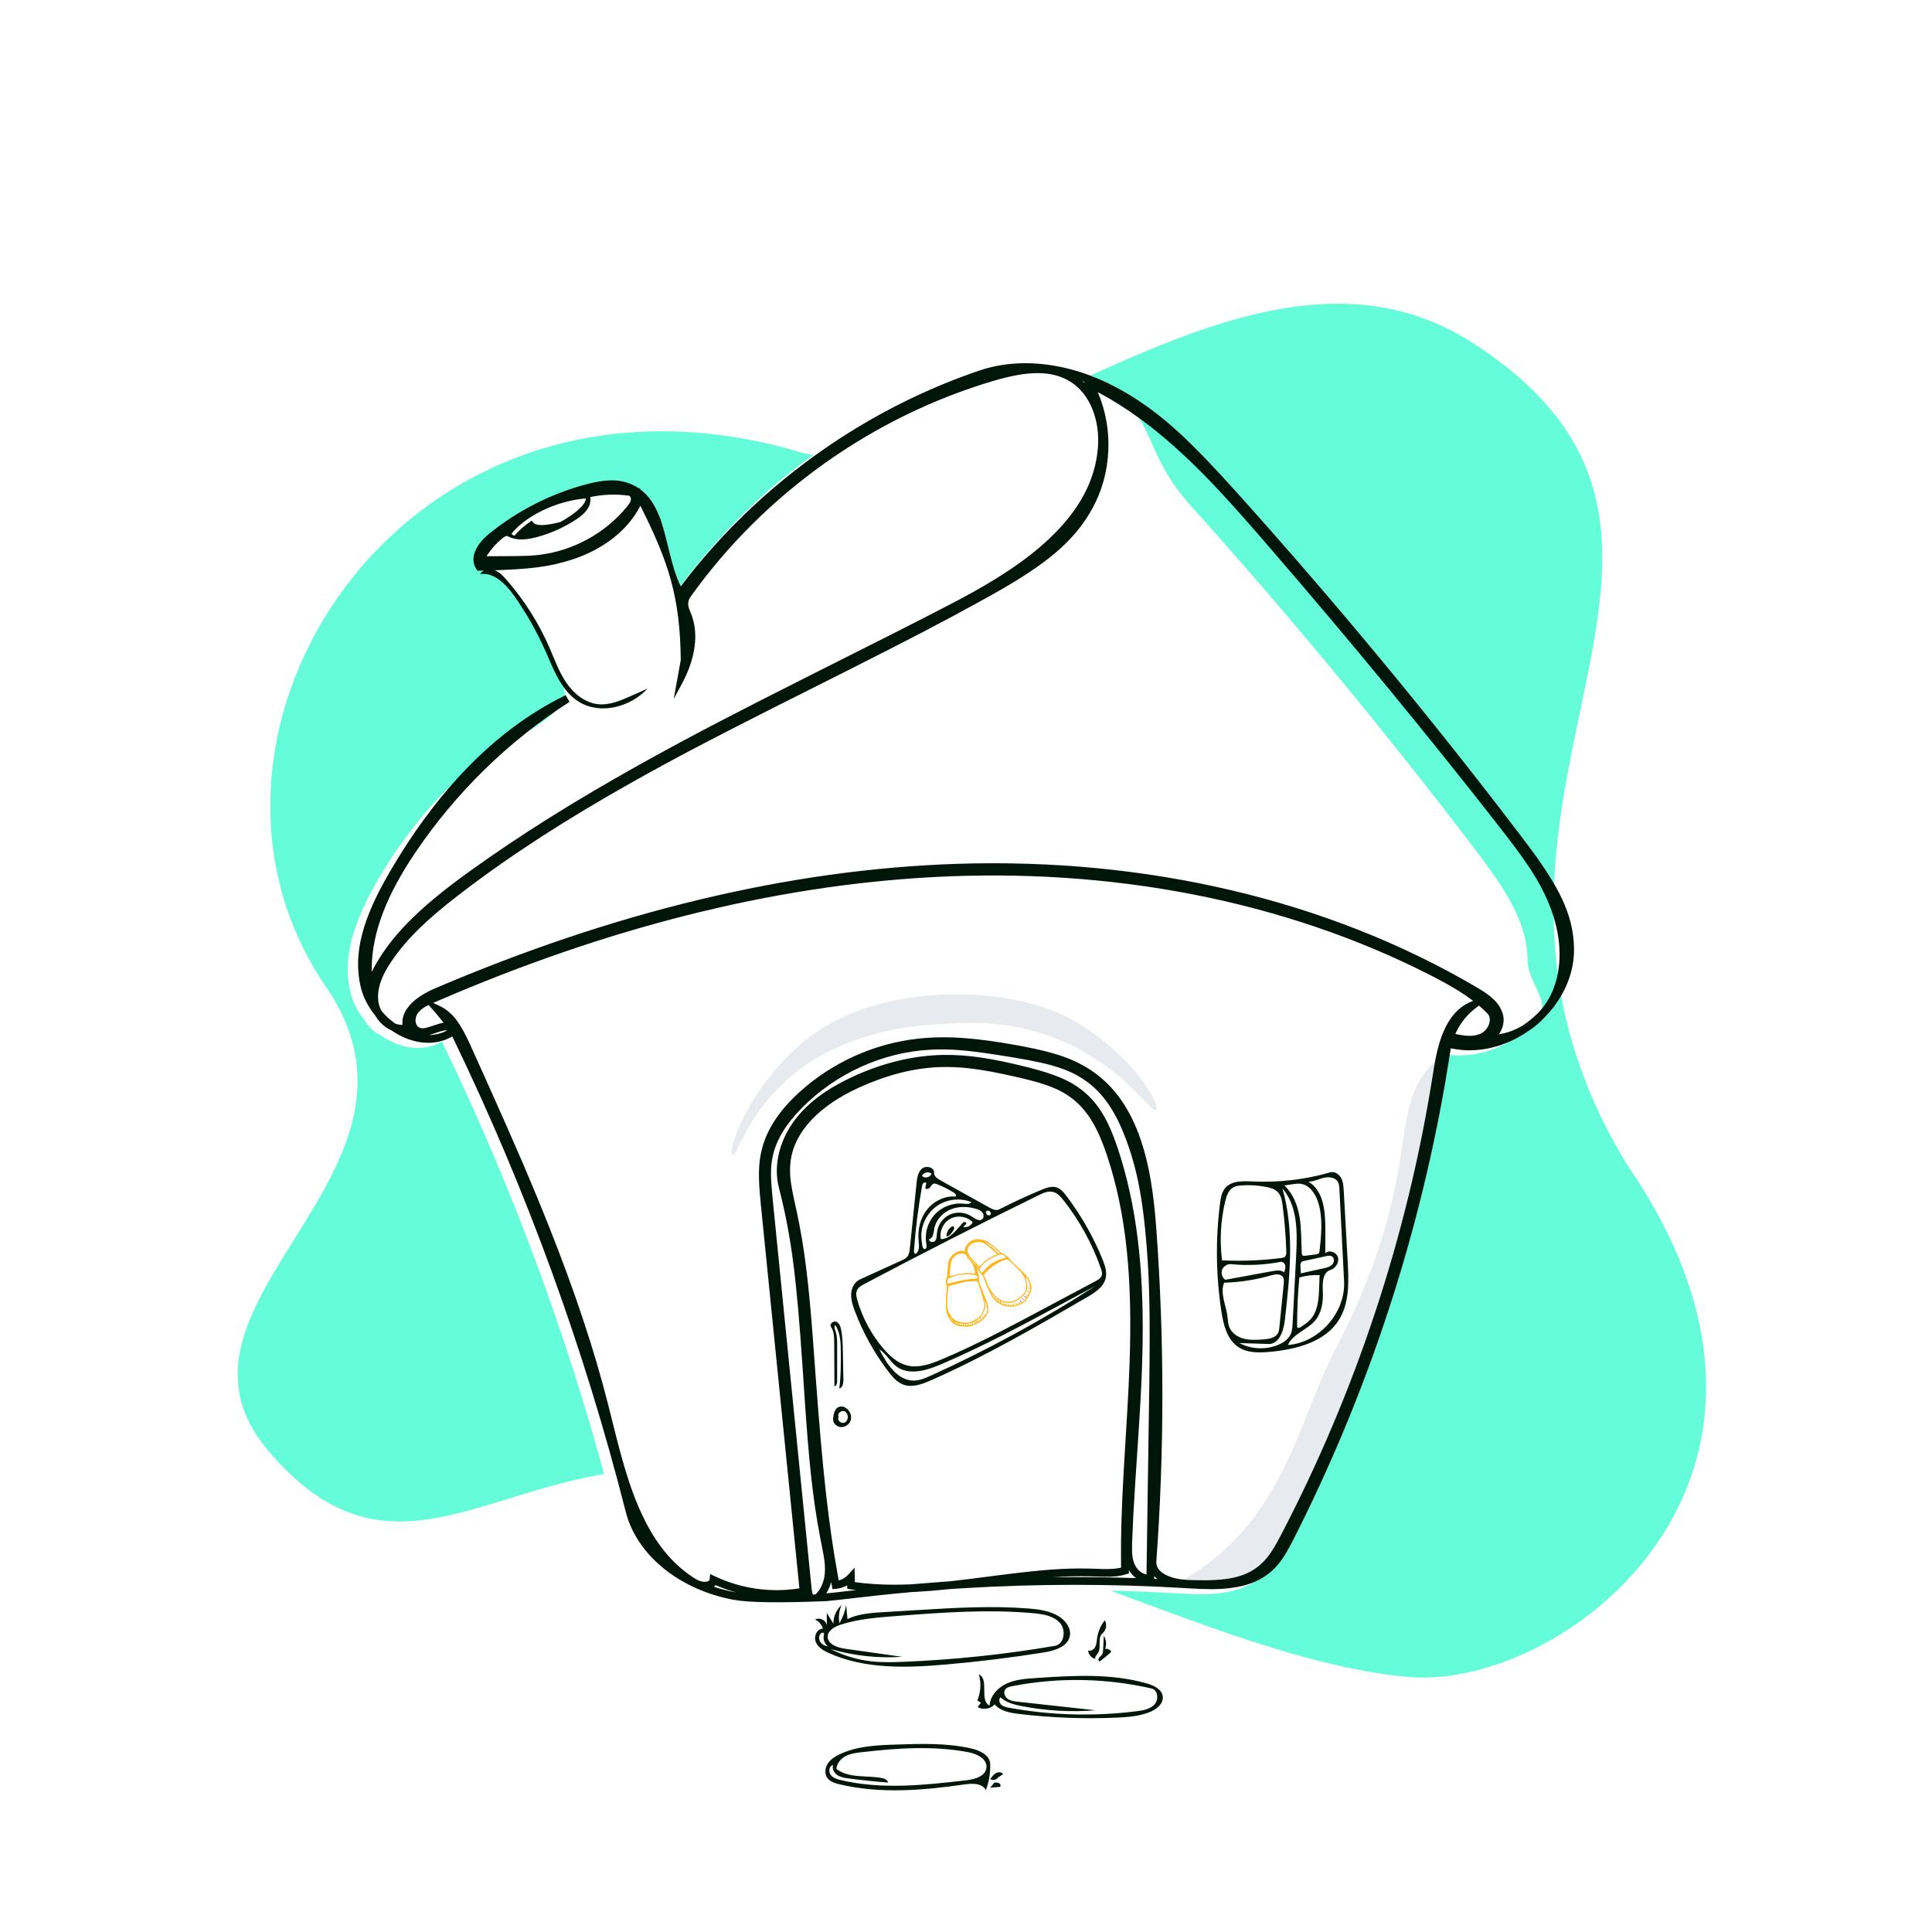 <svg width="750" height="750" viewBox="0 0 750 750" fill="none" xmlns="http://www.w3.org/2000/svg">
<rect width="750" height="750" fill="white"/>
<path d="M546.882 651C606.83 656.233 715.382 574 631.882 452.5C545.465 311.718 693 211 571.5 133C483.43 76.461 377.569 198.621 306.693 174.369C155.5 133 59.824 285.832 126.5 383C176.324 455.609 55.485 505.5 104 563C158 627 200.791 557.815 280 572.299C395 593.328 477.424 644.938 546.882 651Z" fill="#64FCD9"/>
<path d="M432.906 154.369L433.86 154.938L434.804 155.512C448.112 163.694 444.695 176.79 462.186 196.249C500.073 238.396 536.297 282.13 570.748 327.305L573.464 330.875L574.252 331.916C587.074 348.884 592.715 359.789 593.032 372.874C593.266 382.551 603.197 389.053 595.995 396.549L595.606 396.949L595.569 396.983L595.449 397.115C593.736 398.954 591.819 400.588 589.728 401.98L589.167 402.343L588.993 402.466C580.178 408.477 569.798 410.973 560.119 409.129L559.601 409.026L559.18 408.935L559.126 409.306C549.317 473.99 529.321 537.119 500.105 595.658L499.216 597.43L498.304 599.236L497.781 600.261L497.246 601.288C494.535 606.446 492.571 609.297 489.636 611.914C485.532 615.573 480.331 617.613 473.912 618.442C469.368 619.029 465.091 619.024 457.872 618.611L456.605 618.536C427.627 616.778 398.532 616.789 369.537 618.566L366.819 618.738L364.573 618.885L364.245 618.921C359.858 619.387 355.88 619.721 352.073 619.93L351.125 619.979L350.063 620.027L349.869 620.044C345.353 620.446 340.842 620.891 336.336 621.378L328.654 622.247L322.186 622.988L319.34 623.299C318.461 623.392 317.638 623.477 316.835 623.556L313.792 623.838L313.578 624C313.47 624.077 313.361 624.153 313.25 624.227L312.91 624.444L312.556 624.653L311.409 625.274L310.641 624.7L310.42 624.525L310.209 624.338L310.011 624.142L309.502 624.179C298.45 624.946 289.271 624.664 280.612 623.009L279.826 622.854L279.065 622.697C259.444 618.543 243.172 605.666 238.909 588.871C222.848 525.584 200.379 463.924 171.958 405.14L171.571 404.344L171.383 404.456C164.643 408.275 156.174 407.338 148.715 402.498L148.33 402.244L147.939 401.977L147.849 401.939C145.51 400.902 143.432 399.039 141.951 396.698L141.744 396.36L141.597 396.035L141.541 396.059C139.126 393.095 137.339 389.77 136.34 386.308L136.196 385.787L136.064 385.265C132.865 371.98 136.98 358.291 147.053 340.924C149.98 335.877 167.773 306.121 191.634 291.999C217.883 276.464 212.996 277.839 218.634 272.999C223 267.5 205.475 235.929 190 220C174.525 204.071 235.438 187.867 240.174 189.618C241.415 190.077 242.561 190.645 243.62 191.323L244.068 191.62L244.117 191.654L244.237 191.346L244.59 191.994L244.764 192.124C246.907 193.757 248.664 195.896 250.125 198.543L250.395 199.045L250.62 199.481C252.266 202.748 255.472 204.401 257 210.5L258.038 214.72L258.334 215.907L258.624 217.039C259.822 221.644 262 224.901 263.338 227.67L263.5 228L263.582 228.164L263.956 227.669C286.051 198.585 311.522 176.1 344.03 159.466L343.794 159.471C340.201 159.471 349.597 155.238 373.368 146.825L374.717 146.352L376.111 145.873C393.672 139.899 414.464 143.485 432.906 154.369Z" fill="white"/>
<path d="M563.984 406.631L563.466 406.528L563.046 406.437L562.992 406.807C553.183 471.492 533.187 534.621 503.97 593.159L503.082 594.932L502.17 596.738L501.647 597.762C498.65 603.578 496.626 606.63 493.502 609.416C489.398 613.075 484.197 615.114 477.778 615.943C473.233 616.531 470.064 614.682 458.473 613.633C497.907 592.122 504.018 551.453 517.81 525C557.872 448.165 533.012 427.256 563.984 406.631Z" fill="#E7EAEE"/>
<path d="M387.604 689.712C387.089 690.937 385.424 691.402 384.407 690.605C385.025 689.742 385.672 688.853 386.575 688.349C387.478 687.844 388.716 687.842 389.407 688.64C388.874 689.031 388.341 689.423 387.808 689.815L387.604 689.712Z" fill="#00160A"/>
<path d="M387.969 693.681C386.782 693.788 385.595 693.894 384.407 694C384.927 693.338 385.447 692.676 385.966 692.014C386.648 691.984 387.391 691.969 387.941 692.318C388.491 692.667 388.61 693.531 387.995 693.788L387.969 693.681Z" fill="#00160A"/>
<path d="M426.831 645C426.283 644.743 426.316 644.018 426.648 643.559C426.979 643.1 427.511 642.768 427.819 642.296C428.148 641.792 428.186 641.188 428.216 640.608C428.312 638.739 428.409 636.869 428.505 635C429.455 636.541 429.641 638.428 429.006 640.089C429.969 639.944 431.01 640.429 431.407 641.209C429.982 642.561 428.452 643.828 426.831 645Z" fill="#00160A"/>
<path d="M425.283 644C423.741 643.691 422.499 642.266 422.407 640.703C423.468 641.102 424.664 640.316 425.177 639.309C425.69 638.302 425.723 637.132 425.878 636.014C426.23 633.469 427.271 631.022 428.863 629C429.84 630.568 429.464 632.832 428.032 634.003C425.83 635.804 427.804 639.785 426.055 642.026C425.582 642.631 424.823 643.384 425.283 644Z" fill="#00160A"/>
<path d="M251.407 267.293C244.745 274.481 233.081 277.603 224.738 272.444C217.911 268.222 214.961 260.031 211.726 252.702C208.404 245.174 204.317 237.981 199.548 231.27C196.375 226.806 191.844 222.099 186.407 222.851C187.435 221.067 189.951 220.613 191.892 221.315C193.832 222.016 195.313 223.58 196.668 225.131C203.493 232.943 209.106 241.805 213.247 251.306C215.284 255.979 216.991 260.852 219.872 265.061C222.753 269.271 227.085 272.837 232.171 273.368C236.59 273.829 240.887 271.98 244.943 270.173C247.098 269.213 249.253 268.253 251.407 267.293Z" fill="#00160A"/>
<path d="M325.886 681.043C332.653 677.795 340.368 677.487 347.842 677.235C357.638 676.906 367.559 676.587 377.123 678.771C380.413 679.523 384.278 681.359 384.393 684.796C384.508 688.231 383.932 691.69 382.713 694.895C381.238 692.169 377.43 692.271 374.408 692.71C358.306 695.049 341.744 696.419 325.9 692.672C324.034 692.231 322.007 691.591 320.997 689.931C320.002 688.295 320.348 686.075 321.425 684.493C322.501 682.91 324.178 681.863 325.886 681.043ZM344.76 691.988C339.627 691.594 334.505 691.058 329.401 690.382C327.902 690.183 326.349 689.952 325.082 689.112C323.815 688.271 322.92 686.64 323.39 685.175C321.904 685.478 321.531 687.695 322.426 688.943C323.321 690.191 324.904 690.668 326.38 691.02C342.335 694.815 358.996 692.973 375.274 691.081C378.537 690.702 382.644 689.496 382.939 686.161C383.246 682.703 379.124 680.799 375.776 680.171C362.167 677.621 348.17 678.614 334.422 680.212C332.319 680.456 330.167 680.73 328.283 681.713C326.398 682.695 324.806 684.545 324.707 686.701C329.507 690.412 336.263 689.118 342.191 690.205C343.277 690.404 344.543 690.885 344.76 691.988Z" fill="#00160A"/>
<path d="M329.151 547.209C330.242 548.357 330.715 550.045 330.196 551.504C329.677 552.963 328.105 554.079 326.468 553.996C324.831 553.912 323.346 552.517 323.409 550.98C323.492 548.968 324.039 546.417 326.146 546.04C327.26 545.841 328.395 546.415 329.151 547.209ZM325.596 550.114C324.768 551.183 326.437 552.762 327.745 552.271C329.052 551.779 329.432 550.079 328.837 548.881C328.65 548.503 328.379 548.149 328.004 547.926C326.78 547.199 324.944 548.663 325.512 549.914L325.596 550.114Z" fill="#00160A"/>
<path d="M380.77 661.024C380.316 660.714 379.862 660.404 379.407 660.094C380.743 656.928 380.952 653.299 379.989 650C384.151 651.816 380.045 660.132 384.141 662.093C384.388 658.286 387.387 655.105 390.849 653.527C394.312 651.95 398.201 651.673 401.996 651.419C416.493 650.45 431.336 649.515 445.3 653.542C447.983 654.316 451.055 655.788 451.38 658.569C451.704 661.339 449.031 663.516 446.458 664.57C442.321 666.264 437.772 666.601 433.308 666.79C420.753 667.321 408.155 666.844 395.676 665.364C392.202 664.952 388.417 664.296 386.126 661.643C384.505 663.435 381.604 663.895 379.511 662.692C379.931 662.136 380.35 661.58 380.77 661.024ZM392.885 654.572C391.883 654.768 390.783 655.04 390.207 655.885C389.435 657.02 390.061 658.675 391.172 659.478C392.284 660.281 393.713 660.456 395.074 660.605C405.144 661.713 415.214 662.82 425.284 663.927C415.688 664.696 405.988 664.143 396.541 662.288C393.613 661.714 390.565 660.939 388.391 658.891C387.603 659.636 387.886 661.043 388.684 661.777C389.483 662.51 390.605 662.744 391.67 662.939C408.054 665.929 424.895 666.382 441.415 664.276C443.89 663.96 446.575 663.475 448.228 661.6C449.881 659.725 449.491 656.038 447.059 655.478C429.327 651.396 410.742 651.085 392.885 654.572Z" fill="#00160A"/>
<path d="M324.244 514.411C323.688 515.036 324.077 516.024 324.364 516.822C324.974 518.516 324.981 520.37 324.981 522.179C324.98 526.827 324.98 531.476 324.98 536.125C324.98 536.976 324.739 538.109 323.923 538.143C323.894 532.524 323.865 526.905 323.836 521.286C323.825 519.14 323.771 516.843 322.586 515.087C321.857 514.006 323.514 512.59 324.679 513.112C325.844 513.633 326.319 515.072 326.564 516.369C327.088 519.148 327.145 521.997 327.2 524.829C327.268 528.365 327.337 531.9 327.405 535.436C327.433 536.867 327.156 538.721 325.809 539C326.444 534.355 326.42 529.643 326.395 524.951C326.376 521.298 326.279 517.385 324.244 514.411Z" fill="#00160A"/>
<path d="M320.951 626.136C321.81 627.526 322.67 628.917 323.529 630.308C323.481 627.602 324.666 624.898 326.699 623.075C325.717 625.27 325.425 627.759 325.872 630.116C327.175 627.929 328.063 625.503 328.475 623C328.648 624.836 328.82 626.673 328.993 628.509C333.302 626.442 338.229 626.117 343.014 625.828C347.578 625.552 352.142 625.277 356.706 625.001C370.823 624.148 384.996 623.296 399.095 624.407C403.364 624.744 407.8 625.324 411.355 627.674C413.882 629.344 415.914 632.266 415.295 635.2C414.428 639.315 409.349 640.819 405.133 641.49C392.6 643.487 379.995 645.039 367.349 646.141C352.033 647.476 335.972 648.034 321.962 641.799C319.821 640.846 317.597 639.583 316.694 637.448C315.791 635.314 317.102 632.242 319.451 632.248C319.019 630.714 317.879 629.387 316.413 628.713C318.163 627.722 320.75 628.991 321 630.962C320.984 629.354 320.967 627.745 320.951 626.136ZM328.095 640.041C335.464 641.085 342.833 642.129 350.202 643.173C340.855 643.813 331.392 642.78 322.415 640.138C327.372 642.689 332.813 644.325 338.372 644.936C342.544 645.395 346.757 645.281 350.952 645.108C370.574 644.301 390.142 642.233 409.49 638.92C413.194 638.286 413.947 632.779 411.457 630.006C408.968 627.233 404.886 626.588 401.142 626.248C383.265 624.623 365.263 626.004 347.365 627.384C340.236 627.934 333.023 628.501 326.242 630.733C323.95 631.488 321.35 632.932 321.305 635.31C321.25 638.308 325.079 639.613 328.095 640.041ZM319.179 633.799C317.738 634.329 317.657 636.472 318.622 637.651C319.285 638.46 320.292 638.986 321.344 639.071C319.914 637.963 319.329 635.912 319.965 634.233C319.861 633.926 319.5 633.727 319.179 633.799H319.179Z" fill="#00160A"/>
<path d="M369.761 476.025C370.088 475.89 370.418 476.334 370.407 476.75C370.396 477.166 370.169 477.523 369.952 477.848C369.282 478.853 368.477 479.945 367.407 480C367.403 478.264 368.395 476.588 369.761 476.025Z" fill="#00160A"/>
<path d="M422.006 503.56C402.194 515.074 382.332 526.614 361.363 535.847C357.981 537.337 354.161 538.783 350.691 537.512C348.254 536.619 346.472 534.536 344.895 532.473C339.417 525.303 334.997 517.324 331.825 508.874C331.029 506.752 330.301 504.536 330.42 502.272C330.54 500.009 331.682 497.667 333.742 496.726C339.127 494.266 344.512 491.805 349.897 489.345C350.766 488.948 351.67 488.524 352.26 487.77C352.954 486.884 353.094 485.697 353.209 484.577C354.071 476.165 354.934 467.753 355.796 459.341C356.008 457.268 356.332 454.976 357.932 453.644C359.532 452.313 362.72 453.145 362.594 455.224C362.512 456.583 363.868 457.532 365.057 458.194C371.389 461.718 377.722 465.242 384.054 468.767C385.242 469.427 386.684 470.099 387.894 469.48C393.269 466.73 398.751 464.191 404.324 461.869C406.206 461.085 408.3 460.317 410.23 460.97C411.787 461.497 412.9 462.845 413.896 464.153C419.643 471.697 424.386 480.007 427.959 488.794C428.917 491.152 429.806 493.721 429.219 496.198C428.403 499.643 425.064 501.783 422.006 503.56ZM332.764 504.532C334.741 511.522 338.257 518.071 342.988 523.579C345.44 526.432 348.378 529.102 352.018 530.042C356.583 531.22 361.348 529.488 365.691 527.654C378.687 522.166 391.159 515.524 403.61 508.892C410.838 505.042 418.066 501.192 425.294 497.343C426.283 496.816 427.359 496.188 427.697 495.119C427.97 494.254 427.682 493.321 427.383 492.465C424.056 482.919 419.134 473.933 412.886 465.991C411.758 464.558 410.456 463.075 408.679 462.675C406.841 462.26 404.978 463.11 403.285 463.939C380.568 475.063 358.024 486.542 335.665 498.371C334.416 499.031 333.067 499.804 332.577 501.13C332.177 502.214 332.45 503.42 332.764 504.532ZM425.148 499.245C421.079 501.433 417.01 503.621 412.941 505.809C397.296 514.222 381.626 522.646 365.295 529.629C359.738 532.005 352.898 534.087 348.039 530.49C345.498 528.609 344.045 525.468 341.347 523.821C344.259 529.524 348.478 536.059 354.874 535.933C357.156 535.889 359.312 534.944 361.39 534.001C383.452 523.995 404.781 512.369 425.148 499.245ZM362.571 459.487C361.854 459.624 361.479 460.39 361.014 460.954C360.549 461.519 359.54 461.867 359.174 461.233C359.319 460.59 359.464 459.947 359.609 459.304C359.375 458.912 358.746 458.961 358.423 459.283C358.1 459.606 358.004 460.085 357.924 460.534C356.468 468.692 355.432 476.924 354.821 485.188C354.778 485.769 354.806 486.483 355.32 486.756C356.998 486.004 356.818 483.619 356.617 481.789C356.149 477.536 357.172 473.058 359.794 469.679C362.416 466.3 366.697 464.16 370.957 464.503C371.434 464.107 370.879 463.37 370.356 463.038C368.261 461.71 366.037 460.589 363.725 459.694C363.355 459.551 362.96 459.412 362.571 459.487ZM362.652 477.122C362.403 478.659 362.222 480.694 360.703 481.024C360.407 482.079 362.24 482.559 362.969 481.742C363.698 480.924 363.628 479.701 363.723 478.609C363.983 475.628 365.909 472.848 368.606 471.559C371.303 470.27 374.673 470.52 377.152 472.192C378.455 473.071 380.194 474.323 381.349 473.257C382.052 472.609 381.937 471.398 381.338 470.654C380.739 469.91 379.8 469.536 378.885 469.263C375.623 468.289 372.013 468.231 368.884 469.57C365.754 470.909 363.198 473.759 362.652 477.122ZM377.068 466.652C372.713 464.894 367.487 465.499 363.648 468.206C359.81 470.912 357.479 475.635 357.665 480.332C357.708 481.417 357.875 482.492 358.042 483.564C358.13 484.134 358.378 484.852 358.954 484.857C359.717 484.865 359.78 483.744 359.633 482.995C358.835 478.938 360.072 474.532 362.864 471.484C365.656 468.437 369.934 466.824 374.04 467.27C375.119 467.387 376.441 467.539 377.068 466.652ZM365.238 481.017C368.798 480.985 371.185 477.544 373.567 474.896C373.759 474.683 373.97 474.463 374.247 474.391C374.635 474.291 375.078 474.558 375.171 474.948C374.768 475.41 374.364 475.872 373.96 476.334C375.408 476.633 377.009 475.798 377.593 474.438C375.408 472.203 371.715 471.63 368.957 473.099C366.199 474.567 364.608 477.954 365.238 481.017ZM358.969 457.031C360.027 457.278 361.219 456.663 361.632 455.657C360.535 454.627 358.447 455.092 357.89 456.491C358.232 456.705 358.573 456.92 358.915 457.134L358.969 457.031ZM382.909 470.704C382.581 471.506 383.975 472.225 384.489 471.527C385.003 470.83 384.085 469.709 383.273 470.01C382.994 470.113 382.771 470.324 382.557 470.53L382.909 470.704Z" fill="#00160A"/>
<path d="M480.733 522.942C476.362 520.043 474.949 514.357 474.154 509.174C472.023 495.281 471.841 481.092 473.613 467.149C473.877 465.073 474.232 462.89 475.56 461.273C477.997 458.306 482.484 458.462 486.321 458.642C496.455 459.116 506.666 457.918 516.414 455.108C518.041 454.64 519.788 455.755 520.606 457.237C521.425 458.719 521.538 460.475 521.632 462.165C522.144 471.33 522.657 480.495 523.169 489.659C523.605 497.464 523.9 505.845 519.724 512.452C514.31 521.019 503.206 523.817 493.115 524.773C488.876 525.174 484.281 525.295 480.733 522.942ZM481.96 460.178C480.834 460.257 479.674 460.4 478.697 460.966C476.879 462.019 476.14 464.234 475.649 466.276C473.845 473.78 473.421 481.614 474.406 489.27C482.108 489.639 489.842 489.327 497.489 488.339C497.915 488.284 498.362 488.218 498.704 487.958C499.328 487.483 499.364 486.574 499.34 485.791C499.152 479.821 498.671 473.86 497.901 467.936C497.661 466.096 497.335 464.133 496.058 462.786C494.916 461.582 493.219 461.099 491.59 460.778C488.426 460.154 485.178 459.952 481.96 460.178ZM490.432 519.952C492.613 519.797 495.178 519.397 496.157 517.443C496.502 516.755 496.584 515.969 496.661 515.203C497.222 509.589 497.783 503.975 498.344 498.362C498.434 497.466 498.505 496.489 498.009 495.738C497.061 494.3 494.896 494.668 493.241 495.146C487.379 496.839 481.298 497.779 475.198 497.933C473.573 502.045 475.898 506.544 476.485 510.926C476.675 512.344 476.685 513.809 477.195 515.145C478.095 517.505 480.445 519.068 482.894 519.688C485.342 520.308 487.913 520.132 490.432 519.952ZM510.467 512.708C507.373 516.315 501.886 517.774 499.981 522.127C512.109 521.204 522.384 509.541 521.769 497.396C521.164 485.451 520.558 473.505 519.953 461.56C519.906 460.629 519.848 459.66 519.392 458.847C518.386 457.056 515.892 456.754 513.89 457.217C511.889 457.68 509.993 458.687 507.939 458.737C513.846 462.195 514.516 470.315 514.498 477.159C514.49 480.264 514.482 483.369 514.474 486.474C515.983 485.009 518.898 486.12 519.416 488.159C519.934 490.198 518.398 492.38 516.397 493.03C513.36 494.018 513.369 498.215 513.522 501.404C513.714 505.399 513.072 509.672 510.467 512.708ZM504.906 459.541C503.872 459.41 502.826 459.563 501.794 459.715C500.716 459.874 499.637 460.033 498.558 460.192C501.972 463.317 503.737 467.89 504.493 472.454C505.249 477.019 505.108 481.677 505.331 486.298C505.35 486.701 505.405 487.163 505.739 487.388C506 487.564 506.344 487.531 506.656 487.491C508.061 487.31 509.466 487.129 510.871 486.949C511.215 486.905 511.582 486.851 511.842 486.621C512.167 486.335 512.234 485.861 512.279 485.43C512.937 479.212 513.576 472.792 511.737 466.816C510.702 463.452 508.4 459.982 504.906 459.541ZM496.266 522.037C498.203 521.215 500.073 519.95 500.977 518.051C501.628 516.685 501.718 515.13 501.797 513.619C502.254 504.909 502.711 496.198 503.167 487.488C503.645 478.379 503.8 468.269 497.837 461.365C502.563 477.719 500.716 495.157 498.829 512.075C498.378 516.125 497.013 521.177 492.978 521.75C489.03 521.622 485.083 521.494 481.135 521.366C485.741 523.822 491.462 524.075 496.266 522.037ZM512.085 500.024C512.146 498.346 512.206 496.669 512.267 494.991C509.619 494.857 506.949 495.173 504.406 495.921C503.812 502.208 503.521 508.524 503.533 514.839C503.533 514.968 503.535 515.103 503.59 515.22C503.806 515.673 504.49 515.459 504.91 515.183C506.327 514.248 507.763 513.297 508.876 512.015C511.645 508.826 511.933 504.245 512.085 500.024ZM475.626 496.811C481.783 495.684 487.94 494.557 494.096 493.43C495.59 493.157 497.315 492.942 498.46 493.938C498.779 493.117 499.103 492.247 498.961 491.378C498.819 490.509 498.019 489.682 497.154 489.848C490.818 491.059 484.309 491.363 477.888 490.747C476.432 490.607 474.94 491.541 474.429 492.911C473.918 494.281 474.434 495.964 475.626 496.811ZM514.854 487.629C512.01 488.245 509.166 488.861 506.322 489.477C505.898 489.569 505.444 489.678 505.155 490.001C504.793 490.405 504.801 491.008 504.829 491.548C504.877 492.471 504.924 493.393 504.972 494.316C507.933 493.662 510.894 493.009 513.855 492.355C515.055 492.091 516.332 491.783 517.17 490.884C518.008 489.985 518.088 488.289 517.017 487.687C516.373 487.326 515.575 487.472 514.854 487.629Z" fill="#00160A"/>
<path d="M436.906 152.369L437.86 152.938C451.617 161.224 462.283 171.332 480.186 191.249C518.073 233.396 554.297 277.13 588.748 322.305L591.464 325.875L592.252 326.916C605.074 343.884 610.715 354.789 611.032 367.874C611.266 377.551 607.197 387.053 599.995 394.549L599.606 394.949L599.569 394.983L599.449 395.115C597.736 396.954 595.819 398.588 593.728 399.98L593.167 400.343L592.993 400.466C584.178 406.477 573.798 408.973 564.119 407.129L563.601 407.026L563.18 406.935L563.126 407.306C553.317 471.99 533.321 535.119 504.105 593.658L503.216 595.43L502.304 597.236L501.781 598.261C498.785 604.077 496.761 607.128 493.636 609.914C489.532 613.573 484.331 615.613 477.912 616.442C473.368 617.029 469.091 617.024 461.872 616.611L460.605 616.536C431.627 614.778 402.532 614.789 373.537 616.566L370.819 616.738L368.573 616.885L368.245 616.921C363.858 617.387 359.88 617.721 356.073 617.93L355.125 617.979L354.063 618.027L353.869 618.044C349.353 618.446 344.842 618.891 340.336 619.378L332.654 620.247L326.186 620.988C324.127 621.218 322.44 621.398 320.835 621.556C302.459 622.295 290.384 622.112 284.612 621.009L283.826 620.854L283.065 620.697C263.444 616.543 247.172 603.666 242.909 586.871C226.848 523.584 204.379 461.924 175.958 403.14L175.571 402.344L175.383 402.456C168.643 406.275 160.174 405.338 152.715 400.498L152.33 400.244L151.939 399.977L151.849 399.939C149.51 398.902 147.432 397.039 145.951 394.698L145.744 394.36L145.632 394.169L145.541 394.059C143.126 391.095 141.339 387.77 140.34 384.308L140.196 383.787L140.064 383.265C136.865 369.98 140.98 356.291 151.053 338.924C169.389 307.311 191.921 283.568 218.79 270.265L219.605 269.865L221.071 272.476C197.343 287.706 176.775 307.839 161.042 331.235C150.253 347.277 144.322 362.02 144.304 376.046L144.307 376.683L144.315 377.21L144.342 377.159C151.109 363.85 162.418 352.747 180.471 339.575L181.249 339.01L181.973 338.486C201.7 324.259 223.187 310.84 248.02 296.968L251.351 295.116C269.711 284.951 285.33 276.848 315.781 261.52L347.562 245.521C356.288 241.102 362.826 237.745 370.153 233.927L371.998 232.959C386.918 225.069 398.236 217.645 407.176 209.246C418.69 198.429 425.253 186.706 426.225 173.568C427.011 162.955 423.08 152.899 415.567 148.195C408.266 143.623 398.886 143.96 385.826 147.807C338.74 161.677 296.569 191.711 268.069 231.674C266.315 234.134 267.51 236.367 268.069 237.698C271.729 246.402 269.49 256.186 265.166 264.576L264.927 265.032L261.534 271.351L264.272 256.23C264.028 231.674 259.428 218.145 249.254 197.673L248.827 196.821L248.576 196.332L248.41 196.659C243.679 205.754 234.591 212.842 223.504 216.741L222.929 216.94L222.378 217.124C213.184 220.142 205.252 221.03 189.15 221.466L185.34 221.558L184.884 220.857C182.121 216.603 184.816 211.304 189.978 207.122C200.946 198.236 213.797 191.691 227.434 188.045C234.317 186.204 239.438 185.867 244.174 187.618C245.415 188.077 246.561 188.645 247.62 189.323L248.068 189.62L248.117 189.654L248.237 189.346L248.59 189.994L248.764 190.124C250.907 191.757 252.664 193.896 254.125 196.543L254.395 197.045L254.62 197.481C256.266 200.748 257.277 203.877 258.806 209.976L259.843 214.195L260.14 215.383C261.459 220.599 262.584 224.133 264.028 227.124L264.19 227.454L264.272 227.617L264.647 227.122C293.188 189.552 332.888 160.567 377.368 144.825L378.717 144.352L380.111 143.873C397.672 137.899 418.464 141.485 436.906 152.369ZM361.058 407.504C342.585 408.479 324.476 416.747 311.274 430.126C305.294 436.186 301.444 442.235 300.026 448.619L299.901 449.203C299.072 453.277 299.13 457.014 299.838 464.358L315.014 616.219C315.133 617.402 315.274 618.235 315.489 618.865L315.544 619.017L316.597 618.929L316.742 618.796C318.545 617.051 319.746 614.389 320.11 611.47L320.163 610.987L320.173 610.868C320.42 608.038 320.133 605.652 319.136 600.64L318.854 599.233L318.431 597.073C315.403 581.302 313.951 566.824 312.152 539.738L311.587 531.178C309.256 496.552 307.34 480.456 302.359 461.033C300.111 452.267 302.718 442.323 308.82 434.429C313.99 427.741 321.333 422.494 330.843 418.07C342.381 412.702 354.391 409.717 366.136 409.521C375.619 409.363 385.027 410.853 398.098 414.097L399.359 414.415C410.117 417.161 416.477 419.839 421.877 424.762C427.306 429.71 430.812 436.347 434.049 446.179C441.218 467.95 443.968 491.948 443.568 520.857L443.51 524.208C443.317 533.475 442.886 542.127 441.985 556.121L440.682 575.924C440.065 585.588 439.752 591.536 439.497 598.539L439.47 599.386C439.365 603.212 439.579 605.253 440.47 607.281C441.35 609.282 443.067 610.77 444.829 611.159L445.073 611.204L446.143 538.611C446.537 509.061 446.274 494.796 444.575 477.621L444.52 477.072C443.603 467.932 442.398 460.401 440.591 453.354C439.675 449.783 438.579 446.259 437.309 442.798C433.717 433.015 429.327 425.826 423.286 420.947C416.484 415.455 409.143 413.146 394.027 410.612L392.673 410.388C376.967 407.818 369.833 407.041 361.058 407.504ZM322.647 614.131L322.638 614.169C322.221 615.745 321.588 617.23 320.754 618.55L323.952 618.216C324.873 618.117 325.863 618.007 326.961 617.882L332.324 617.265C331.922 617.214 331.522 617.16 331.123 617.104L330.157 616.962L328.907 616.773L328.879 615.403L328.744 615.482C327.544 616.147 326.218 616.582 324.855 616.744L324.513 616.779L323.16 616.894L322.647 614.131ZM277.771 615.328L277.674 615.462C277.521 615.661 277.348 615.841 277.158 616.002C279.277 616.701 281.459 617.29 283.687 617.762C284.404 617.914 285.125 618.056 285.851 618.188C283.233 617.473 280.664 616.576 278.171 615.503L277.771 615.328ZM361.594 340.517C299.161 343.949 235.134 360.443 170.402 388.358L168.165 389.327L170.459 390.406C175.694 392.866 178.658 397.073 182.56 405.628L188.716 419.283C200.087 444.596 206.728 460 213.531 477.18C223.129 501.417 230.511 523.43 236.006 544.952L238.992 556.874C239.371 558.367 239.718 559.714 240.062 561.024L240.518 562.741C243.7 574.604 246.721 583.242 250.667 590.892C255.718 600.683 262.018 608.025 270.156 613.023C272.411 614.408 275.164 614.326 275.44 613.238L275.458 613.139L275.69 611.049L277.591 611.949C287.521 616.652 298.87 618.313 309.734 616.686L310.327 616.592L295.41 468.144L295.268 466.724C294.315 457.045 294.325 451.548 295.877 445.684C297.931 437.921 302.877 430.801 310.161 424.134C322.853 412.516 339.298 405.074 356.404 403.207C367.861 401.957 379.44 402.947 395.512 405.903L396.914 406.164C409.353 408.525 417.016 411.028 423.984 415.786C432.893 421.87 439.033 431.011 443.015 442.992C446.179 452.511 447.87 463.176 448.884 477.081C452.017 520.045 452.017 563.237 448.884 606.201C448.588 610.263 453.938 613.003 461.091 613.337L461.45 613.352L462.457 613.386L463.674 613.42C476.077 613.729 483.171 612.454 488.838 607.748C491.939 605.172 494.009 602.112 497.211 596.013L497.466 595.525C526.371 540.057 546.245 479.894 556.075 418.124L556.37 416.252C557.441 409.375 558.594 404.543 560.473 400.235C562.886 394.706 566.302 390.836 571.04 388.881L571.427 388.727L571.884 388.55L571.683 388.396C567.749 385.4 563.05 382.597 556.911 379.407L555.547 378.704C498.394 349.477 431.043 336.7 361.594 340.517ZM364.453 414.254C354.454 414.65 344.142 417.369 333.675 422.102C318.595 428.921 308.427 438.897 306.911 450.772C306.813 451.536 306.751 452.314 306.722 453.111L306.706 453.693C306.638 457.07 307.072 460.123 308.268 465.686L309.195 469.894C312.238 483.875 313.876 497.526 315.503 518.941L316.744 535.802C319.389 571.193 321.519 591.164 325.465 612.862L325.59 613.548L325.795 613.492C326.996 613.126 328.11 612.464 328.993 611.575L329.209 611.348L331.741 608.572L331.854 614.175L332.49 614.262C338.797 615.092 345.398 615.34 352.602 615.084L353.803 615.038L356.033 614.843C359.069 614.583 362.108 614.343 365.145 614.122L368.25 613.903L370.71 613.632C373.929 613.268 377.008 612.881 382.891 612.12L388.003 611.464C404.29 609.409 412.767 608.711 422.587 608.915L423.914 608.948L427.67 609.076L428.68 609.097C431.289 609.131 433.254 608.995 435.04 608.592L435.207 608.552L435.178 606.43C435.067 596.115 435.406 585.688 436.213 571.206L436.901 559.564L437.553 548.724C438.056 540.098 438.312 534.79 438.521 528.545C439.601 496.289 437.304 471.443 429.822 448.788C426.419 438.487 422.543 431.538 416.731 426.85C411.698 422.79 405.992 420.703 395.314 418.245L393.756 417.89C381.21 415.058 372.989 413.917 364.453 414.254ZM448.064 611.867L448.049 612.882L449.303 612.937C448.85 612.605 448.436 612.248 448.064 611.867ZM438.225 609.481L438.251 610.793L437.171 611.127C434.671 611.899 432.152 612.144 428.625 612.096L427.299 612.067L424.271 611.96L423.829 611.947C418.769 611.802 414.156 611.891 408.736 612.277C419.493 612.148 430.252 612.261 441.002 612.615C439.898 611.804 438.94 610.728 438.225 609.481ZM574.133 390.372L572.868 391.325C569.509 393.853 566.812 397.256 565.099 401.095L564.971 401.387L565.027 401.4C569.452 402.328 572.031 402.388 574.477 401.379L574.706 401.281C577.901 399.872 579.437 395.492 577.456 393.473C576.51 392.509 575.531 391.586 574.503 390.691L574.133 390.372ZM169.894 400.736L168.364 401.264C167.723 401.48 167.141 401.661 166.604 401.806C169.086 401.752 171.471 401.158 173.635 399.993C172.769 399.898 171.657 400.142 169.894 400.736ZM426.156 152.234L426.194 152.319C432.287 166.579 431.594 183.637 424.123 197.262C416.923 210.396 405.85 219.226 385.241 230.802L381.626 232.813C366.276 241.305 352.434 248.494 327.505 261.049L302.204 273.769C276.072 286.951 262.017 294.318 245.491 303.608C220.185 317.833 198.65 331.664 179.159 346.576L177.759 347.653C165.791 356.91 158.153 364.2 152.191 372.842C148.149 378.701 146.231 383.891 146.88 388.778C147.024 389.859 147.361 390.949 147.862 391.977L148.057 392.36L148.11 392.457L148.149 392.504C149.524 394.138 151.095 395.622 152.792 396.895L153.304 397.27L153.39 397.33L153.558 397.396C154.432 397.718 155.316 397.87 156.191 397.845L156.243 397.841L156.223 397.616C155.79 392.006 160.907 387.162 168.61 383.793L168.978 383.634C237.932 354.202 305.824 337.458 371.736 335.334C444.797 332.979 515.217 349.153 573.265 383.279C575.037 384.321 576.548 385.295 577.829 386.263L578.692 386.944C581.089 388.922 582.557 390.937 583.356 393.517C584.177 396.165 583.515 399.161 581.965 401.368L581.869 401.5C584.927 401.057 587.959 399.959 590.809 398.273L591.257 398.002L591.488 397.858L591.855 397.605C593.459 396.473 594.982 395.227 596.399 393.891L597 393.312L597.358 392.955L597.505 392.796C599.608 390.481 601.322 387.858 602.537 385.08C606.853 375.216 606.221 362.974 601.425 351.202L601.077 350.361C597.39 341.585 592.577 334.464 582.309 321.303C554.25 285.342 524.609 249.328 493.231 212.979L490.189 209.461C476.985 194.21 468.668 185.195 459.343 176.515L458.898 176.102C448.165 166.157 437.632 158.347 426.604 152.471L426.156 152.234ZM166.392 390.144L166.135 390.273C164.141 391.276 163.012 392.145 162.153 393.373C160.876 395.197 161.08 397.849 162.536 398.749C163.619 399.419 164.781 399.311 167.549 398.373L168.269 398.123C169.812 397.581 171.041 397.211 172.099 397.042L172.198 397.027L171.608 396.26C170.906 395.363 170.185 394.481 169.444 393.616L168.697 392.756L166.392 390.144ZM229.494 192.887L229.136 192.961L229.176 193.359C229.477 196.415 227.579 198.954 224.29 201.233L223.996 201.434C219.192 204.661 213.845 207.074 208.247 208.541C203.684 209.737 200.079 209.789 197.004 208.122C196.671 207.941 195.904 208.224 194.938 209.026C192.724 210.864 190.782 213.03 189.194 215.43L188.866 215.935L200.247 215.866C204.076 215.824 206.216 215.73 208.656 215.47L208.929 215.44C222.226 213.967 234.861 207.106 243.337 196.756L243.693 196.309C244.465 195.313 244.825 194.619 244.909 193.916C244.995 193.197 244.571 192.49 244.17 192.433C239.301 191.739 234.316 191.91 229.494 192.887ZM227.426 193.486C215.146 194.542 203.709 200.751 198.65 207.068C198.65 207.521 199.052 207.804 199.76 207.933C201.408 205.91 203.709 203.901 206.478 202.073C207.433 204.902 213.372 203.707 217.502 202.652C223.029 199.643 227.426 195.937 227.426 193.486ZM420.1 147.862L420.211 147.959C420.525 148.242 420.831 148.535 421.13 148.835L420.717 148.078L420.211 147.9L420.1 147.862Z" fill="#00160A"/>
<path d="M414.851 395.166C438.81 407.883 451.424 429.738 448.66 430.999C445.897 432.261 423.425 392.822 367.854 397.43C296.182 399.912 287.317 449.461 284.441 448.484C281.564 447.508 292.719 415.939 319.332 399.094C345.946 382.249 390.892 382.449 414.851 395.166Z" fill="#E7EAEE"/>
<path d="M400.065 498.105C399.845 497.349 399.502 496.635 399.048 495.991C398.373 495.141 397.645 494.336 396.866 493.58C395.874 492.549 391.997 489.278 391.798 488.417C391.729 488.273 391.617 488.152 391.479 488.072C391.272 487.91 391.044 487.776 390.831 487.621C390.313 487.245 389.811 486.847 389.278 486.494C389.082 486.364 388.763 486.399 388.597 486.25C387.926 485.653 387.328 484.971 386.636 484.4C385.803 483.712 384.88 483.135 384.039 482.456C383.266 481.899 382.385 481.511 381.452 481.316C380.275 480.96 379.019 480.958 377.84 481.31C376.76 481.645 376.099 482.386 375.418 483.134C374.77 483.843 374.471 484.804 374.602 485.755C374.506 485.746 374.41 485.731 374.316 485.71C372.824 485.281 371.548 485.82 370.388 486.669C369.64 487.207 369.03 487.917 368.61 488.738C368.211 489.449 368.005 490.252 368.012 491.067C367.997 491.373 367.965 491.677 367.916 491.979C367.845 492.806 367.777 493.633 367.713 494.46C367.68 494.907 367.782 495.412 367.609 495.792C367.232 496.554 367.094 497.411 367.213 498.252C367.279 498.688 367.321 499.128 367.765 499.23C367.662 499.409 367.583 499.601 367.527 499.8C367.471 500.196 367.464 500.601 367.438 501.002C367.355 502.249 367.253 503.496 367.197 504.745C367.169 505.382 367.251 506.024 367.235 506.662C367.13 508.208 367.416 509.756 368.066 511.163C368.483 512.073 369.094 512.881 369.855 513.53C370.565 514.098 371.305 514.633 372.237 514.772C372.764 514.85 373.299 514.882 373.83 514.931C374.228 514.966 375.037 515.016 375.335 515.053C375.732 514.945 376.21 514.98 376.591 514.893C376.724 514.862 376.858 514.831 376.992 514.8C377.803 514.496 378.735 514.063 379.288 513.806C380.503 513.231 381.573 512.39 382.418 511.345C383.005 510.704 383.406 509.914 383.576 509.062C383.75 507.943 383.637 506.798 383.248 505.734C382.777 504.481 382.241 503.251 381.75 502.004C381.247 500.724 380.738 499.445 380.284 498.147C380.076 497.703 380.003 497.206 380.076 496.721C380.128 496.171 380.067 495.616 379.896 495.09C379.715 494.272 379.472 493.468 379.255 492.658L379.451 492.581C379.578 492.776 379.696 492.977 379.833 493.165C380.158 493.709 380.546 494.214 380.988 494.668C381.424 495.063 381.748 495.567 381.927 496.128C382.221 496.888 382.412 497.691 382.735 498.438C383.374 499.917 384.05 501.38 384.761 502.827C385.032 503.394 385.387 503.917 385.815 504.378C387.171 505.813 388.947 506.781 390.888 507.143C392.027 507.339 393.194 507.293 394.314 507.008C395.781 506.71 397.121 505.97 398.156 504.888C398.499 504.506 398.8 504.087 399.054 503.64C399.493 502.958 399.873 502.241 400.191 501.495C400.616 500.373 400.407 499.207 400.065 498.105ZM385.688 484.107C386.526 484.868 387.348 485.646 388.228 486.464C387.873 486.575 387.651 486.731 387.389 486.355C387.111 486.056 386.807 485.782 386.48 485.539C386.373 485.383 386.29 485.212 386.234 485.032C386.018 485.02 385.634 485.046 385.717 484.568C385.453 484.492 385.209 484.422 384.899 484.334C385.186 483.935 385.439 483.882 385.688 484.107ZM385.229 483.781L384.418 484.041L384.6 483.44L384.058 483.607C383.842 483.423 383.663 483.216 383.865 482.897C384.288 483.17 384.71 483.444 385.229 483.781ZM382.896 482.367L383.857 482.893C383.386 483.083 383.076 482.874 382.832 482.502L382.896 482.367ZM376.005 487.738L376.431 488.315L376.271 488.445L375.863 487.841L376.005 487.738ZM368.662 495.101C368.791 493.605 368.88 492.103 369.088 490.618C369.157 489.929 369.394 489.267 369.777 488.691C370.453 487.799 371.215 486.947 372.467 486.739C373.191 486.555 373.955 486.607 374.647 486.889C374.771 486.934 374.877 487.017 374.951 487.125C375.448 488.119 376.102 489.026 376.89 489.809C377.498 490.487 377.92 491.31 378.116 492.199C378.271 492.8 378.349 493.42 378.455 494.033C378.471 494.181 378.479 494.33 378.48 494.479C376.806 494.02 375.156 494.173 373.54 494.376C371.927 494.579 370.345 495.033 368.707 495.386C368.677 495.294 368.662 495.198 368.662 495.101ZM376.515 488.624L376.674 488.558L377.087 488.916C376.923 488.963 376.757 489.05 376.72 489.013C376.632 488.894 376.563 488.763 376.515 488.624ZM377.187 489.264C377.275 489.269 377.406 489.238 377.445 489.284C377.575 489.437 377.811 489.603 377.4 489.897L377.187 489.264ZM367.747 497.292C367.771 496.797 367.853 496.394 368.476 496.225C369.109 496.054 369.671 495.627 370.3 495.427C371.088 495.176 371.895 494.993 372.714 494.879C373.71 494.728 374.716 494.655 375.723 494.659C376.693 494.702 377.658 494.818 378.611 495.005C379.154 495.175 379.56 495.63 379.667 496.19C378.895 496.422 377.149 496.447 377.035 496.465C376.009 496.624 374.979 496.755 373.954 496.917C373.475 496.993 373.007 497.131 372.53 497.217C372.373 497.245 371.112 497.522 370.719 497.623C369.761 497.871 368.79 498.071 367.749 498.307C367.747 497.983 367.73 497.637 367.747 497.292ZM369.812 512.91L368.65 511.363L368.727 511.291C368.823 511.397 368.92 511.501 369.014 511.607C369.261 511.886 369.518 512.158 369.748 512.45C369.823 512.579 369.88 512.717 369.917 512.861L369.812 512.91ZM371.241 513.805L371.156 513.877L370.548 513.465L371.118 513.263L371.241 513.805ZM372.14 514.22C371.835 514.252 371.613 514.134 371.582 513.831C371.574 513.745 371.78 513.622 371.907 513.55C372 513.605 372.073 513.689 372.115 513.788C372.142 513.931 372.15 514.076 372.14 514.22ZM373.804 514.435L373.684 514.531C373.46 514.336 373.235 514.14 372.994 513.931L372.794 514.435L372.399 513.864L372.512 513.681C372.927 513.751 373.342 513.821 373.802 513.899L373.804 514.435ZM374.756 514.503C374.266 514.57 374.257 514.561 374.153 513.914C374.25 513.901 374.347 513.886 374.445 513.875C374.543 513.864 374.641 513.859 374.745 513.85L374.756 514.503ZM375.686 514.499C375.201 514.612 375.114 514.519 375.102 513.893C375.254 513.892 375.406 513.891 375.547 513.89L375.686 514.499ZM377.317 514.08C377.317 514.14 377.21 514.257 377.178 514.248C377.093 514.218 377.02 514.164 376.967 514.091C376.886 513.959 376.785 513.841 376.668 513.74C376.566 514.055 376.799 514.507 376.304 514.504C376.147 514.504 375.991 514.123 375.789 513.856L377.271 513.411C377.29 513.642 377.319 513.861 377.317 514.08L377.317 514.08ZM378.224 513.926L377.752 514.06L377.592 513.353C377.771 513.264 377.923 513.188 378.098 513.101L378.224 513.926ZM378.578 513.643L378.454 512.955L378.983 512.684C379.139 513.479 379.115 513.534 378.578 513.643ZM380.305 512.702L379.988 512.167L379.833 512.199C379.825 512.345 379.839 512.492 379.876 512.634C379.963 512.838 380.01 512.994 379.742 513.073C379.497 513.145 379.389 513.019 379.345 512.799C379.32 512.671 379.288 512.545 379.261 512.427C379.641 512.149 380.001 511.886 380.378 511.61L380.827 512.36C380.67 512.462 380.487 512.583 380.305 512.702L380.305 512.702ZM382.383 504.887C382.575 505.329 382.736 505.785 382.863 506.25C382.897 506.371 382.935 506.492 382.978 506.611C383.272 507.417 383.316 508.293 383.103 509.124C383.098 509.145 383.057 509.158 383.033 509.175C383.033 509.712 382.795 510.221 382.383 510.566L381.78 510.253L381.669 510.371L382.196 510.909C382.072 511.049 381.907 511.236 381.741 511.422L381.345 510.923C381.046 511.232 381.14 511.413 381.639 511.58L381.022 512.141L380.68 511.356C381.2 510.563 381.67 509.737 382.085 508.884C382.155 508.483 382.246 508.085 382.359 507.694C382.386 507.601 382.529 507.529 382.634 507.478C382.735 507.44 382.84 507.415 382.947 507.401L382.959 507.273L382.484 507.128L382.383 504.887ZM381.988 505.529C382.187 506.586 382.083 507.678 381.69 508.68C381.274 510.108 380.313 511.316 379.015 512.044C378.292 512.472 377.536 512.843 376.755 513.153C376.146 513.368 375.502 513.462 374.858 513.429C373.787 513.405 372.723 513.252 371.689 512.974C370.898 512.729 369.423 511.297 369.349 511.187C369.117 510.839 368.887 510.489 368.69 510.121C368.217 509.313 367.903 508.421 367.766 507.495C367.678 506.652 367.646 505.804 367.672 504.957C367.698 504.041 367.812 503.128 367.891 502.213C367.966 501.35 368.032 500.486 368.134 499.627C368.177 499.462 368.291 499.324 368.446 499.252C368.877 499.079 369.318 498.934 369.768 498.818C370.09 498.733 370.436 498.738 370.759 498.654C372.12 498.302 373.461 497.846 374.839 497.595C376.006 497.383 377.221 497.457 378.401 497.298C379.282 497.18 379.585 497.585 379.778 498.337C379.99 499.167 380.301 499.972 380.562 500.791C380.593 500.889 380.957 501.781 381.066 502.237C381.329 503.345 381.725 504.421 381.988 505.529L381.988 505.529ZM378.783 490.978C378.674 490.984 378.477 491.018 378.469 490.993C378.431 490.835 378.407 490.673 378.397 490.509L378.668 490.472L378.783 490.978ZM377.949 490.503L377.802 489.857L377.952 489.804L378.418 490.296L377.949 490.503ZM377.975 489.315C377.22 488.526 376.416 487.781 375.953 486.751C375.25 485.417 375.713 483.767 377.007 482.994C377.86 482.417 378.874 482.124 379.903 482.158C381.078 482.165 382.213 482.592 383.102 483.361C384.071 484.18 385.046 484.993 386.002 485.826C386.351 486.13 386.653 486.485 387.019 486.861C386.5 487.107 386.003 487.329 385.518 487.575C384.111 488.276 382.793 489.144 381.593 490.159C381.227 490.495 380.897 490.868 380.609 491.273C380.395 491.555 380.245 491.637 379.967 491.343C379.316 490.655 378.63 490 377.975 489.315ZM379.082 491.596C379.016 491.458 378.976 491.31 378.965 491.158L379.083 491.109L379.45 491.417L379.449 491.568C379.321 491.581 379.12 491.648 379.082 491.596L379.082 491.596ZM379.764 492.517L379.521 491.883C379.627 491.877 379.752 491.831 379.835 491.872C380.122 492.011 380.039 492.196 379.764 492.517ZM381.199 494.027C380.866 493.779 380.575 493.479 380.338 493.139C380.241 492.993 380.306 492.681 380.389 492.483C380.858 491.453 381.602 490.573 382.54 489.939C383.9 488.906 385.395 488.064 386.983 487.436C387.239 487.338 387.496 487.238 387.744 487.122C388.828 486.617 389.964 487.203 390.576 488.255C390.217 488.337 389.876 488.403 389.541 488.492C386.4 489.184 383.622 491.005 381.734 493.609C381.605 493.795 381.245 494.063 381.199 494.027ZM383.004 497.462C382.722 496.696 382.396 495.946 382.029 495.217C381.879 495.013 381.909 494.729 382.098 494.561C382.323 494.33 382.532 494.083 382.765 493.862C384.241 492.462 385.771 491.13 387.593 490.188C388.147 489.895 388.717 489.635 389.302 489.409C389.852 489.187 390.427 489.03 391.014 488.94C391.249 488.911 391.556 489.173 391.776 489.366C392.301 489.826 392.801 490.315 393.297 490.807C394.23 491.731 395.172 492.646 396.074 493.598C397.087 494.668 397.734 495.954 398.248 497.664C398.325 498.528 398.347 499.397 398.314 500.264C398.192 501.264 397.665 502.169 396.857 502.769C396.067 503.438 395.22 504.038 394.327 504.561C392.766 505.451 390.886 505.588 389.212 504.935C388.228 504.549 387.319 503.992 386.529 503.289C385.896 502.681 385.335 502.003 384.857 501.267C384.051 500.1 383.426 498.817 383.004 497.462L383.004 497.462ZM386.916 504.932C386.743 504.588 386.618 504.337 386.478 504.059C386.214 504.225 386.04 504.015 385.874 503.76C385.574 503.3 385.266 502.847 384.961 502.39L385.061 502.313C385.757 503.026 386.263 503.947 387.303 504.267C387.166 504.501 387.08 504.65 386.916 504.932L386.916 504.932ZM388.184 505.484C387.641 505.473 387.417 505.183 387.512 504.57C388.214 504.927 388.214 504.927 388.184 505.484L388.184 505.484ZM399.89 499.377C399.819 499.608 400.167 500.062 399.515 499.993C399.438 500.014 399.378 500.073 399.356 500.149C399.375 500.227 399.433 500.291 399.509 500.318C399.672 500.339 399.837 500.345 400.001 500.337C399.95 500.652 399.879 500.964 399.789 501.271C399.774 501.316 399.497 501.297 399.35 501.264C399.166 501.213 398.985 501.15 398.809 501.075L398.719 501.278C399.008 501.429 399.297 501.58 399.632 501.755C399.522 502.034 399.388 502.304 399.233 502.562C398.948 502.965 398.757 502.327 398.385 502.512L398.888 503.129L398.433 503.679C397.958 504.643 397.156 505.406 396.169 505.832C395.919 505.948 395.813 505.931 395.687 505.698C395.58 505.53 395.46 505.372 395.328 505.223L395.162 505.329L395.553 506.149C395.287 506.335 395.028 506.581 394.736 506.273C394.561 506.051 394.407 505.814 394.277 505.563L394.139 505.612L394.441 506.605C394.197 506.596 393.87 506.676 393.669 506.552C393.469 506.429 393.396 506.101 393.237 505.808C392.944 506.148 393.219 506.397 393.289 506.673C392.725 507.164 392.675 506.478 392.387 506.193C392.343 506.394 392.355 506.55 392.282 506.626C392.172 506.74 392.028 506.815 391.872 506.84C391.81 506.849 391.694 506.673 391.653 506.562C391.595 506.372 391.549 506.179 391.515 505.983L391.352 506.001L391.269 506.82C391.029 506.722 390.742 506.693 390.637 506.539C390.519 506.366 390.565 506.081 390.54 505.844L390.353 505.828L390.216 506.496C389.535 506.555 389.748 505.893 389.455 505.497C389.373 505.763 389.312 505.962 389.25 506.161C388.611 505.94 388.454 505.693 388.652 505.19C389.665 505.609 390.758 505.801 391.854 505.751C392.866 505.704 393.847 505.391 394.7 504.844C395.492 504.351 396.258 503.817 396.995 503.246C397.666 502.703 398.191 502.002 398.523 501.206C398.898 500.242 398.955 499.184 398.684 498.186C398.503 497.436 398.34 496.681 398.159 495.88C398.613 496.172 398.966 496.599 399.166 497.101C399.357 497.522 399.524 497.955 399.666 498.395C399.784 498.612 399.748 498.88 399.577 499.058C399.282 499.398 399.721 499.284 399.89 499.377Z" fill="#FFB61D"/>
<path d="M397.631 502.986C397.748 503.562 397.949 503.721 398.431 503.678C398.449 503.638 398.481 503.577 398.474 503.572C398.21 503.383 397.942 503.2 397.631 502.986Z" fill="#F93059"/>
<path d="M398.434 503.678L398.431 503.678L398.427 503.687L398.434 503.678Z" fill="#F93059"/>
<path d="M395.848 504.8C396.048 505.043 396.248 505.286 396.447 505.529L396.624 505.357L396.009 504.659L395.848 504.8Z" fill="#F93059"/>
<path d="M396.69 504.101L397.333 504.682L397.479 504.507L396.825 503.941L396.69 504.101Z" fill="#F93059"/>
</svg>

